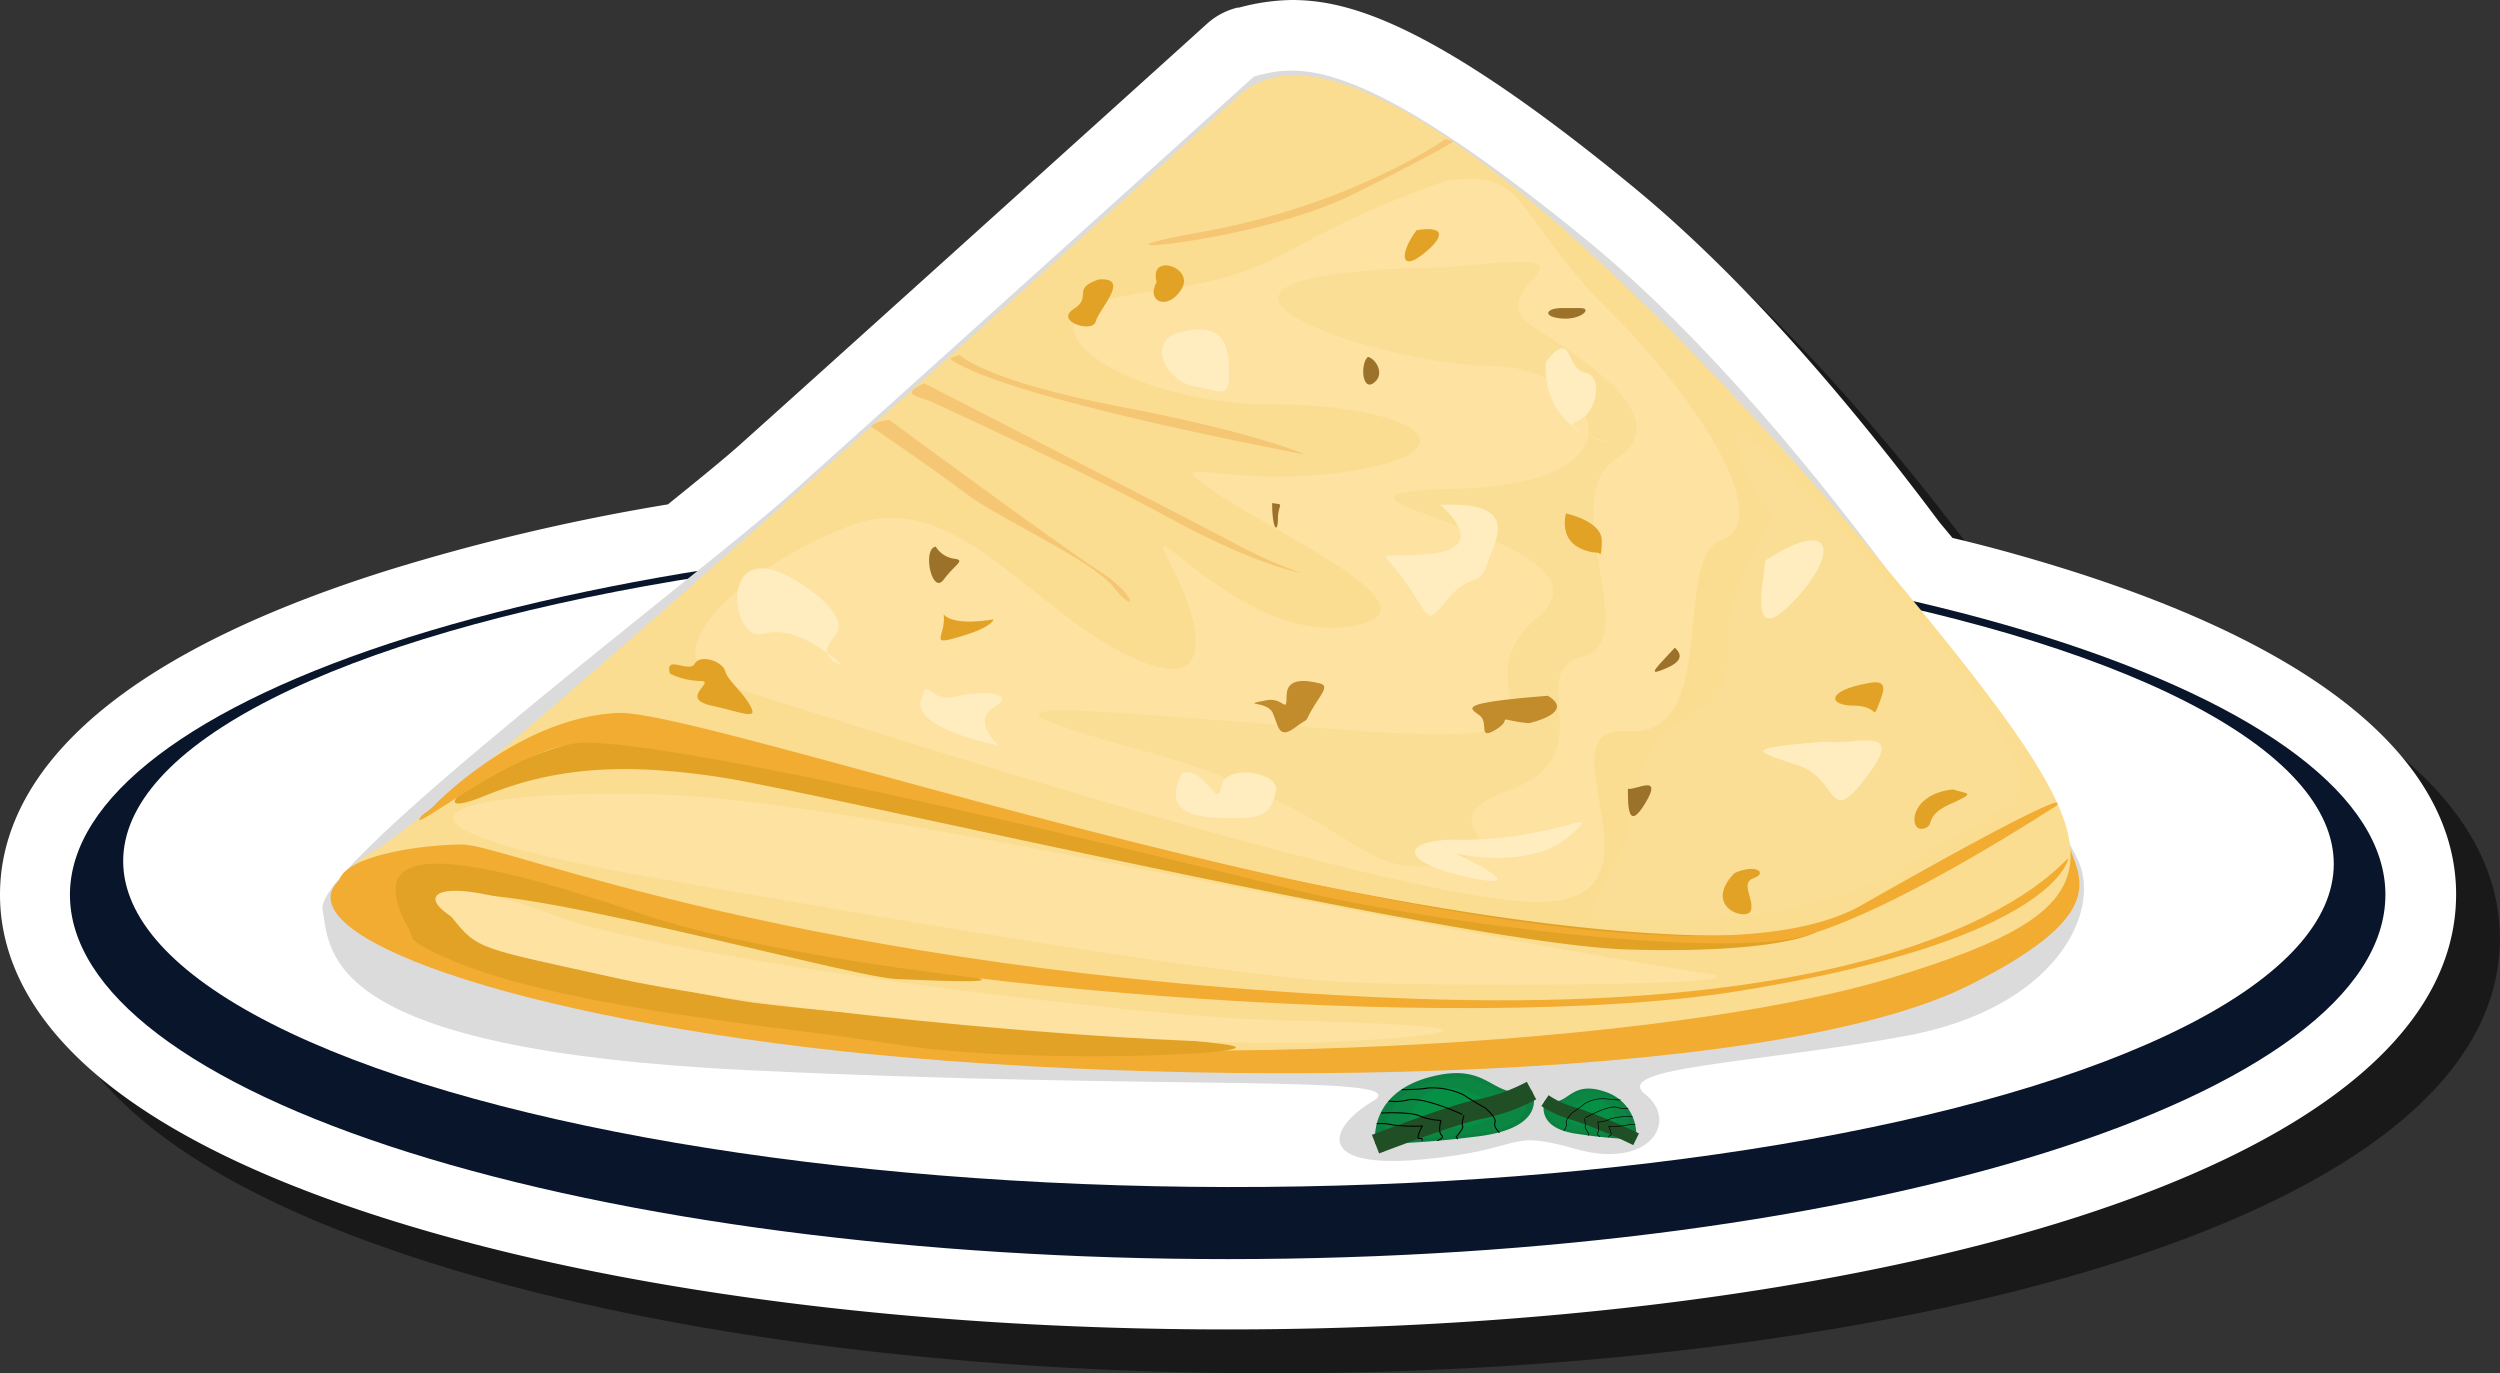 <svg id="Layer_1" data-name="Layer 1" xmlns="http://www.w3.org/2000/svg" width="262.01" height="143.93" viewBox="0 0 262.01 143.93">
  <rect x="0" y="0" width="262.01" height="143.93" fill="#333333" stroke="none"/>
  <defs>
    <style>
      .cls-1 {
        opacity: 0.5;
      }

      .cls-2 {
        fill: #fff;
      }

      .cls-3 {
        fill: #09152b;
      }

      .cls-4 {
        fill: #dbdbdb;
      }

      .cls-5 {
        fill: #f1ac31;
      }

      .cls-6 {
        fill: #fbdd91;
      }

      .cls-7 {
        fill: #e2a225;
      }

      .cls-8 {
        fill: #f5c674;
      }

      .cls-9 {
        fill: #fde2a1;
      }

      .cls-10 {
        fill: #fbde95;
      }

      .cls-11 {
        fill: #ffecbf;
      }

      .cls-12 {
        fill: #c28b2c;
      }

      .cls-13 {
        fill: #9c722a;
      }

      .cls-14 {
        fill: #0b8040;
      }

      .cls-15 {
        fill: #0c8743;
      }

      .cls-16 {
        fill: #069046;
      }

      .cls-17, .cls-18, .cls-19, .cls-20 {
        fill: none;
      }

      .cls-17, .cls-19 {
        stroke: #204f26;
      }

      .cls-17 {
        stroke-width: 2.09px;
      }

      .cls-18, .cls-20 {
        stroke: #000;
      }

      .cls-18 {
        stroke-width: 0.11px;
      }

      .cls-19 {
        stroke-width: 1.36px;
      }

      .cls-20 {
        stroke-width: 0.07px;
      }
    </style>
  </defs>
  <g>
    <path class="cls-1" d="M133.31,143.93c-33.14,0-64.4-4.09-88-11.53-33.64-10.59-40.7-24.35-40.7-34s7.06-23.45,40.7-34a222.75,222.75,0,0,1,29.33-6.86c3.18-2.57,6.18-5,7.88-6.55,9.12-8.16,48.2-43.46,48.59-43.82a7.4,7.4,0,0,1,3.2-1.69l.15,0A22.21,22.21,0,0,1,140,4.6c5.91,0,14.77,2.32,35.71,19.51,10,8.2,20.81,20,32.19,35.21L209.24,61c4.26,1,8.31,2.16,12.08,3.34C255,74.91,262,88.68,262,98.36,262,128.28,197.27,143.93,133.31,143.93Z"/>
    <path class="cls-2" d="M128.7,139.33c-33.14,0-64.39-4.09-88-11.53C7.06,117.21,0,103.45,0,93.76s7.06-23.45,40.69-34A221,221,0,0,1,70,52.86c3.18-2.57,6.18-5,7.88-6.55C87,38.15,126.11,2.85,126.5,2.49A7.36,7.36,0,0,1,129.69.8l.16,0A22.21,22.21,0,0,1,135.36,0c5.91,0,14.77,2.32,35.71,19.51,10,8.2,20.81,20,32.18,35.21l1.38,1.66c4.26,1,8.32,2.16,12.09,3.34,33.63,10.59,40.69,24.36,40.69,34C257.41,123.68,192.66,139.33,128.7,139.33Z"/>
    <g>
      <path class="cls-3" d="M250,93.76c0,21.1-54.32,38.2-121.34,38.2-32.18,0-63-4-85.8-11.18s-35.53-16.89-35.53-27,12.78-19.85,35.53-27,53.62-11.19,85.8-11.19,63.05,4,85.8,11.19S250,83.63,250,93.76Z"/>
      <ellipse class="cls-2" cx="128.75" cy="90.39" rx="34.01" ry="115.84" transform="translate(38.18 219.02) rotate(-89.92)"/>
      <path class="cls-4" d="M131.44,8S92.06,43.53,82.82,51.79,33,90.6,33.8,95.27s0,14.74,44.6,16.89,70.31.36,65.49,3.24-6,7.18,5.23,6.11,8.43-3.24,16.07-1.08,10.85-2.88,7.23-5.75,11.65-3.23,27.32-6.11,20.5-12.94,18.09-18.33-26.93-44.91-51.44-65S135.86,6.88,131.44,8Z"/>
      <path class="cls-5" d="M126.15,13.58s-80.78,73.29-89,77.57c-10,5.17,10.75,14.18,47.54,18.62,37,4.47,100.36,4.13,121.62-6.48,14.3-7.13,11.9-10.9,10.64-14.35-1.69-4.63-10.13-5.83-20.48-19.23C178.4,46.34,139.26-.3,126.15,13.58Z"/>
      <path class="cls-6" d="M129.35,10.43S47.51,84.9,39,89.28s3.41,13.14,41.77,18.26,93.78,2.19,117.65-5.12S222.27,90,203.51,66.65,143-3.45,129.35,10.43Z"/>
      <path class="cls-7" d="M93.83,102.6c-5.65-.38-43.9-11.23-47.24-8.39s21.16,9.17,31.3,10.72,46.8,3.74,51.15,4.64-21.88,2.07-35.21-.13-44.92-4.38-52.89-12.77,2.9-7.62,13.62-4.91,37.68,8.26,41.3,9.29S110.78,103.38,93.83,102.6Z"/>
      <path class="cls-7" d="M60,77.87c-10.69,2.94-16.32,8.45-9.1,5.5s14.45-3.45,24.56-1.92S153.37,99,170.56,99.51s20.95-2.18,19.94-2.18-12.42,3.2-48.69-3.84S87,81.43,72.31,77.87A31.55,31.55,0,0,0,60,77.87Z"/>
      <path class="cls-5" d="M41.81,95.12c-1.74-5.17,2.32-7.23,24.92.51s86.36,12.91,115.34,8.26,34-11.73,34.65-13.74-9.43,17.16-71.11,14.42S53,88.51,48.48,88.51s-13,1.25-13,4.18c0,2.21,6.14,6.88,7.68,6.07C43.67,98.51,42.13,96.31,41.81,95.12Z"/>
      <path class="cls-5" d="M45.51,84.41s8.76-9.17,19.19-9.69,106.36,33.82,130.41,20.14c15.56-8.85,19.57-10.63,20.41-10.75.07,0,.08.06.1.09a.17.17,0,0,1,0,.14l-.23.2c-.31.13-16.07,10.57-26.09,13.5-9.14,2.68-41.28-1.68-53.67-4.79S74.3,78.12,61.6,77.83c-7-.16-19.34,10.21-17.47,7.73C44.3,85.33,45.1,84.87,45.51,84.41Z"/>
      <path class="cls-8" d="M151.49,14.58s-9.78,6.91-25.5,9.72,5.24,1.3,15.72-3.89,10.59-5.6,10.59-5.6Z"/>
      <path class="cls-8" d="M100.58,37.21s2.67,2.72,16.92,5.43,19.3,5,19.3,5-31.51-5.88-37.18-10C99.62,37.66,99.43,37.49,100.58,37.21Z"/>
      <path class="cls-8" d="M96.86,40.17s29,14.88,32.72,16.87a46.85,46.85,0,0,0,6.77,3s-4.57-.72-13.92-5.82S99.45,43,97.93,42.24,94.07,41.48,96.86,40.17Z"/>
      <path class="cls-8" d="M93.19,44s17.94,13.24,22,15.83,3.94,4.77,1.59,1.79-12.11-7.27-15.49-9.85-10-7.07-10-7.07S91.5,44.2,93.19,44Z"/>
      <path class="cls-9" d="M151.35,19c-19.26,6.94-15.16,9.49-31.55,11.68s-2,11.68,13.11,11.68,22.13,4.75,9,6.94S121,47.07,127.17,51.45s25.41,12.78,13.94,14.24S119,52.18,122.66,59.12s4.92,14.6-5.32,9.13S99.71,51.09,89.06,55.1,66.93,69,76.35,71.9s68.85,22.27,84.43,22.63,0-18.62,9.83-17.89,4.51-18.25,9.84-20.08-1.64-13.87-11.88-24.09S160.37,17.5,151.35,19Z"/>
      <path class="cls-10" d="M181.78,45c2.32,12.39,6.38,5.16,1.74,13.42s0,12.65-5.5,16-5.8,4.39-7.25,11.88-7,10.07-2,10.07,21.16,1,31.88-6.2,15.07-4.65,6.95-16.52S184.1,45.81,181.78,45Z"/>
      <path class="cls-9" d="M177.58,101.83C132.5,94.53,88.65,83.58,67.75,83.21S35,86.13,68.57,92s62.29,10.58,73.77,11S189.47,103.29,177.58,101.83Z"/>
      <path class="cls-9" d="M47.25,96c2.87,3.65,2.87,3.29,17.63,6.57s58.19,7.67,76.23,6.57,9.83-1.82-6.56-2.19S69.8,100.37,58.32,96,43.16,93.44,47.25,96Z"/>
      <path class="cls-10" d="M151.93,28c-37.09.51-7,10.32,4.06,10.32s18,12.39-3.48,12.91,18.55,5.16,8.7,13.42,8.69,13.94-19.71,11.88-44.63-4.13-22,2.06,22.6,13.94,31.87,11.88-2.89-4.13,7-7.74,1.16-12.4,7.53-13.94S163,52.26,169.32,48.13s-2.32-9.81-8.69-13.94S171.06,25.93,151.93,28Z"/>
      <path class="cls-11" d="M191.11,77.74c-9.43.73-6.56,1.09-2.46,2.55s2.87,6.57,7,1.1S194.79,78.1,191.11,77.74Z"/>
      <path class="cls-11" d="M185,58.75c0,1.46-2.05,9.5,2.87,4.38S192.34,54,185,58.75Z"/>
      <path class="cls-11" d="M84.14,61.31s5.33,3.28,3.28,5.48.82,2.92.82,2.92-4.51-4.39-8.2-3.29S75.12,55.1,84.14,61.31Z"/>
      <path class="cls-11" d="M96.43,73.72c0,2.92,8.2,4.38,8.2,4.38s-2.87-2.55-.41-4-1.23-1.83-4.1-1.1S97.25,70.44,96.43,73.72Z"/>
      <path class="cls-11" d="M123.89,81c-2.46,4.75,2.46,4.75,5.74,4.75s3.69-1.1,4.1-2.92-5.33-2.92-5.74-.37S126.35,80.29,123.89,81Z"/>
      <path class="cls-11" d="M151.76,88c11.07.36,16.81-4,12.71-.37s-11.89,1.83-11.89,1.83,8.61,4,1.64,2.56S146.43,88.32,151.76,88Z"/>
      <path class="cls-11" d="M162,37.94c-.41,7.31,6.56,8.4,6.56,8.4s-5.33-1.46-3.28-2.19,2.87-4.75.82-5.11S164.88,34.29,162,37.94Z"/>
      <path class="cls-11" d="M150.94,52.91s5.33,4.38-.82,5.11-5.73-1.09-2.87,2.92,2.05,4.75,4.51,1.83,3.28-1.1,4.1-3.65S159.55,52.55,150.94,52.91Z"/>
      <path class="cls-11" d="M123.07,35c-2.87,1.46-.41,5.11,2.05,5.48s3.69,1.46,3.69-1.1S128.81,33.2,123.07,35Z"/>
      <path class="cls-7" d="M148.46,24.13c-1.74,2.32-1.74,4.38.58,2.58S151.64,23.61,148.46,24.13Z"/>
      <path class="cls-7" d="M115.13,29.29c-2.9,1-.58,1.81-2.61,3.1s2,2.58,2.32,1.29S118.61,29,115.13,29.29Z"/>
      <path class="cls-7" d="M121.22,29.55c-1.16,2.06,1.15,3.09,2.6.77S120.35,26.45,121.22,29.55Z"/>
      <path class="cls-7" d="M164.11,53.81c-.87,4.13,3.47,4.13,3.47,4.13s.29.78.29-1.29S164.11,53.81,164.11,53.81Z"/>
      <path class="cls-7" d="M181.78,91.5c-3.47,3.62,1.45,5.17,1.74,3.87s-1.16-2.84.29-3.35S184.1,90.47,181.78,91.5Z"/>
      <path class="cls-7" d="M98.9,64.4c.29,2.32-1.74,3.35,1.74,2.32s3.48-1.81,3.48-1.81S100.06,65.69,98.9,64.4Z"/>
      <path class="cls-7" d="M70.21,70.59a7.51,7.51,0,0,0,3.19.78c1.74,0-2.32,1.8,1.16,2.58s4.92,1.55,4.06,0S76.3,71.37,76,70.33s-2.61-1.8-3.19-.77S69.63,68.53,70.21,70.59Z"/>
      <path class="cls-12" d="M162.22,72.92c-9.74.77-8.15,1.29-7.15,2.06s-.2,2.58,1.59,1.55.39-1.29,1.79-1a12.48,12.48,0,0,0,1.79.26S165.2,74.72,162.22,72.92Z"/>
      <path class="cls-7" d="M195.69,71.62c-4.34.78-4.05,2.33-1.45,2.33s2,1.55,2.61,0S198,71.11,195.69,71.62Z"/>
      <path class="cls-7" d="M204.68,82.73c-4.64.51-4.64,4.38-3.19,4.13s0-1.3,2.9-2.59S206.13,83.24,204.68,82.73Z"/>
      <path class="cls-12" d="M132.52,73.43c-2.61.52.29,0,.87,1.29s.58,2.84,2.31,1.55.87-.26,1.74-1.81,2-2.58.87-2.84-3.47-.77-3.47,1.3S134.55,72.92,132.52,73.43Z"/>
      <path class="cls-13" d="M143.36,37.4c-.82.73-.61,3.65.62,2.73S144.18,37.58,143.36,37.4Z"/>
      <path class="cls-13" d="M133.32,52.73c0,2.74.61,3.29.61,1.64S134.75,52.91,133.32,52.73Z"/>
      <path class="cls-13" d="M98.07,57.29c-1.43.19-.41,5.11.82,3.47s2.26-2,1.23-2.19A2.71,2.71,0,0,1,98.07,57.29Z"/>
      <path class="cls-13" d="M175.53,67.88c-1.84,2-2.87,2.92-1.43,2.37S176.76,69,175.53,67.88Z"/>
      <path class="cls-13" d="M170.61,82.67c0,1.82,0,4.56,1.85,1.46S171.43,82.85,170.61,82.67Z"/>
      <path class="cls-13" d="M163.65,32.29c-1.64,0-2.05.91,0,1.09s3.28-1.09,2-1.09Z"/>
      <path class="cls-14" d="M160.53,114.27s2.07,4-6,4.87a95.84,95.84,0,0,1-10.39.76s-.88-5.22,5.64-7S156.23,115.46,160.53,114.27Z"/>
      <path class="cls-15" d="M159.83,114.46s1.84,3.61-5.35,4.35a86.29,86.29,0,0,1-9.25.67s-.78-4.65,5-6.19S156,115.52,159.83,114.46Z"/>
      <path class="cls-16" d="M158.84,115.54c-.21.69-.81,1-3.72,2.15s-4.78-.2-8,.65.63-.19.69-1.27a4.08,4.08,0,0,1,5.32-2.86C156.43,115.28,156.9,116.14,158.84,115.54Z"/>
      <path class="cls-17" d="M160.51,114.3a20,20,0,0,1-5.35,1.93c-2.7.47-11,3.68-11,3.68"/>
      <path class="cls-18" d="M144.28,117.78a4.71,4.71,0,0,1,1.64.11,17.91,17.91,0,0,0,3.14.12s-.75,1.39-.3,1.32.27.21.27.21"/>
      <path class="cls-18" d="M144.77,116.65s3-.16,4,.3a6.24,6.24,0,0,0,2.24.47s-.32,1.21.06,1.54-.44.57-.44.57"/>
      <path class="cls-18" d="M153.25,116.79s-3.95-1.82-5.61-1.53a5.68,5.68,0,0,1-2.1.14"/>
      <path class="cls-18" d="M153.43,116.88s-.3.93-.14,1.13-.67,1.14-.67,1.14l.16.24"/>
      <path class="cls-18" d="M146.92,114.2s1.84,0,2.68-.17a7.71,7.71,0,0,1,3.76.7c.79.54,2.32,1.41,2.32,1.41s1.2,1,1,1.48.47,1.09.47,1.09"/>
      <path class="cls-14" d="M161.91,115.33s-1.21,2.92,3.49,3.52a47.33,47.33,0,0,0,6.06.55,4.7,4.7,0,0,0-3.29-5C164.36,113.13,164.42,116.19,161.91,115.33Z"/>
      <path class="cls-15" d="M162.32,115.47s-1.07,2.6,3.11,3.14a41.2,41.2,0,0,0,5.4.48,4.18,4.18,0,0,0-2.93-4.47C164.51,113.51,164.56,116.24,162.32,115.47Z"/>
      <path class="cls-16" d="M162.89,116.25c.13.5.47.75,2.18,1.55s2.78-.15,4.65.47-.36-.14-.4-.92-1.19-2.83-3.1-2.06S164,116.68,162.89,116.25Z"/>
      <path class="cls-19" d="M161.92,115.35a10.41,10.41,0,0,0,3.12,1.4,54.45,54.45,0,0,1,6.43,2.65"/>
      <path class="cls-20" d="M171.38,117.87a2.09,2.09,0,0,0-.95.07,8,8,0,0,1-1.83.09s.43,1,.17,1-.15.16-.15.16"/>
      <path class="cls-20" d="M171.1,117.05a6.28,6.28,0,0,0-2.34.22,3,3,0,0,1-1.31.33s.19.88,0,1.11.25.42.25.42"/>
      <path class="cls-20" d="M166.16,117.15s2.29-1.31,3.27-1.11a2.66,2.66,0,0,0,1.22.11"/>
      <path class="cls-20" d="M166.05,117.22s.17.67.08.81.39.83.39.83l-.09.16"/>
      <path class="cls-20" d="M169.85,115.28a14.91,14.91,0,0,1-1.57-.12,3.78,3.78,0,0,0-2.19.5c-.46.39-1.35,1-1.35,1s-.7.7-.59,1.07-.27.78-.27.78"/>
    </g>
  </g>
</svg>
